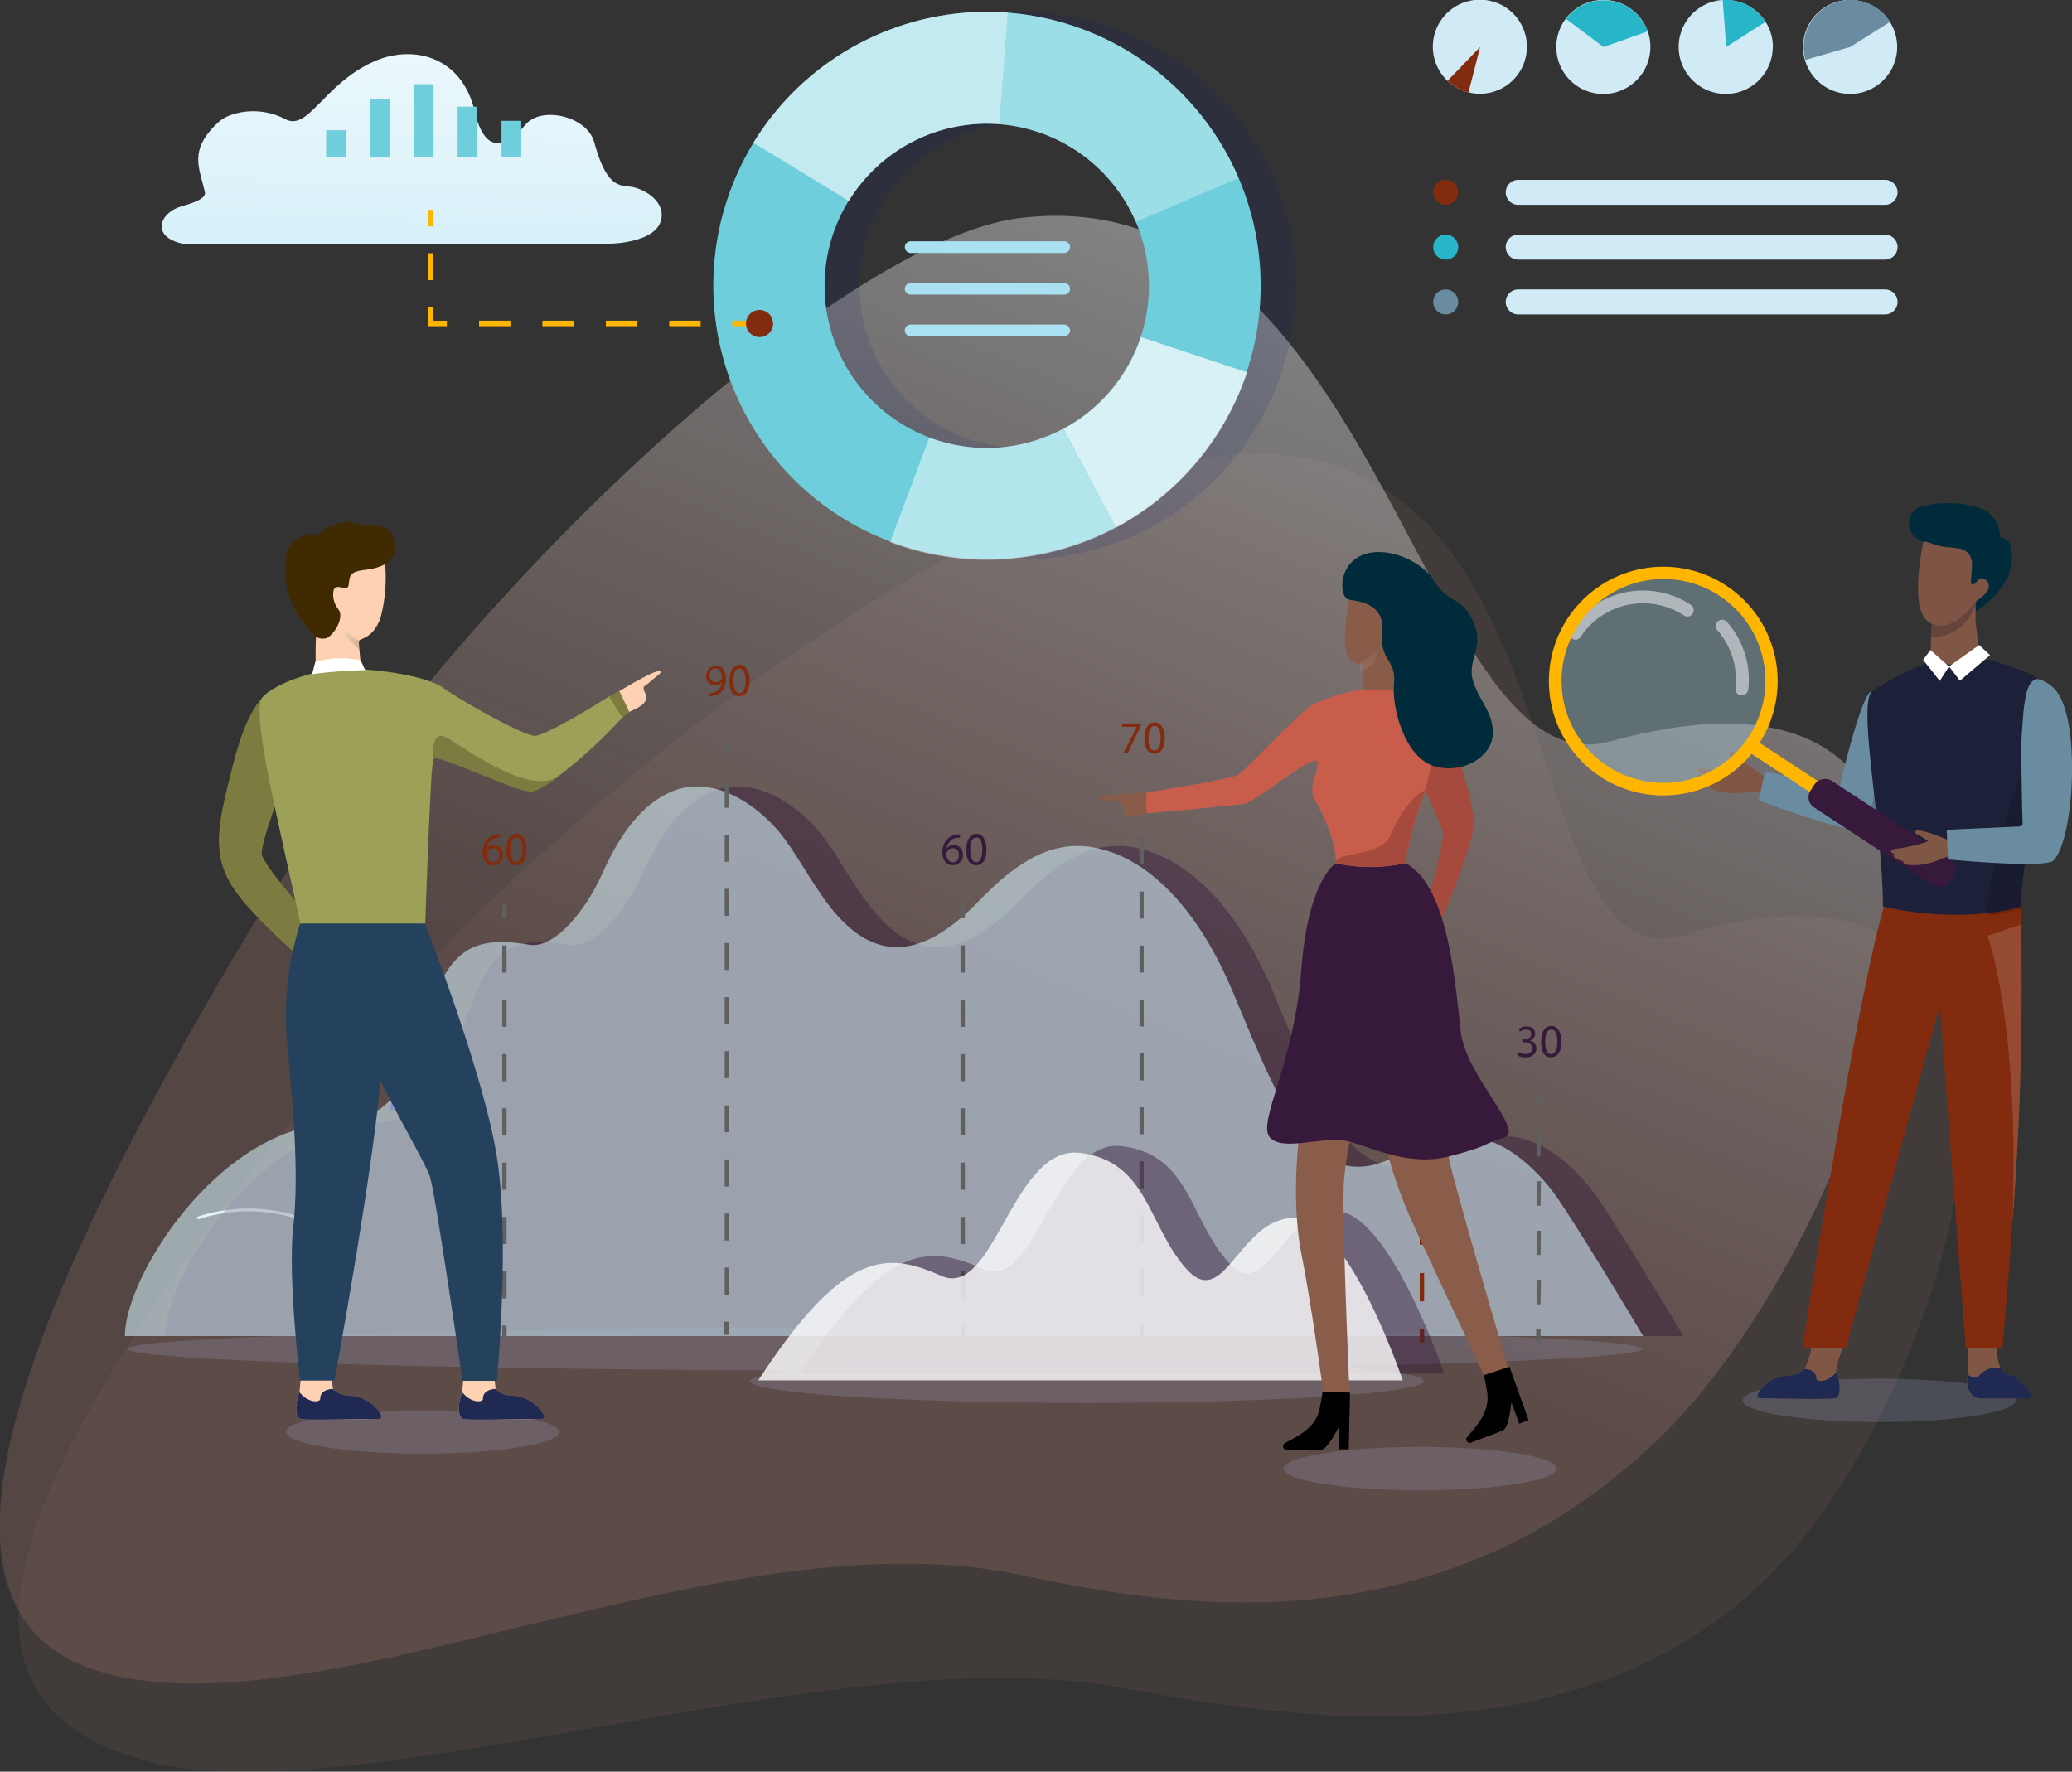 <svg xmlns="http://www.w3.org/2000/svg" xmlns:xlink="http://www.w3.org/1999/xlink" viewBox="0 0 264.3 225.99"><rect x="0" y="0" width="264.3" height="225.99" fill="#333333" stroke="none"/><defs><linearGradient id="linear-gradient" x1="15.6" y1="-722.43" x2="15.93" y2="-721.8" gradientTransform="matrix(211.51, 0, 0, -163.73, -3177.28, -118134.54)" gradientUnits="userSpaceOnUse"><stop offset="0" stop-color="#986e65" stop-opacity="0.75"/><stop offset="1" stop-color="#f0f3f5"/></linearGradient><linearGradient id="linear-gradient-2" x1="17.44" y1="-776.93" x2="17.78" y2="-771.1" gradientTransform="matrix(55.8, 0, 0, -21.2, -932.71, -16365.75)" gradientUnits="userSpaceOnUse"><stop offset="0" stop-color="#9cdbf0"/><stop offset="1" stop-color="#fff"/></linearGradient><linearGradient id="linear-gradient-3" x1="-224.04" y1="-659.68" x2="-226.73" y2="-658.81" gradientTransform="matrix(3.79, 0, 0, -33.34, 31.25, -24939.19)" gradientUnits="userSpaceOnUse"><stop offset="0" stop-color="#fff"/><stop offset="1"/></linearGradient><linearGradient id="linear-gradient-4" x1="-167.29" y1="-832.27" x2="-165.08" y2="-832.27" gradientTransform="matrix(3.7, 0, 0, -10.56, 18.64, -8692.42)" xlink:href="#linear-gradient-3"/><linearGradient id="linear-gradient-5" x1="-125.54" y1="-780.73" x2="-124.39" y2="-780.73" gradientTransform="matrix(7.41, 0, 0, -18.82, -20.39, -14583.36)" xlink:href="#linear-gradient-3"/><linearGradient id="linear-gradient-6" x1="100.61" y1="-1276.45" x2="101.17" y2="-1270.84" gradientTransform="matrix(2.03, 0, 0, -2.22, -30.15, -2745.04)" xlink:href="#linear-gradient-3"/><linearGradient id="linear-gradient-7" x1="83.71" y1="-1219.29" x2="84.85" y2="-1219.29" gradientTransform="matrix(2.28, 0, 0, -2.46, -147.62, -2915.34)" xlink:href="#linear-gradient-3"/></defs><title>KM Report</title><g id="Layer_2" data-name="Layer 2"><g id="Report"><path id="Path_19983" data-name="Path 19983" d="M41.13,138C4.81,182.73-13.69,217.43,20.3,225,47,230.87,106,209.31,141.24,215c15.91,2.56,58.6,12.74,85.27-14.83,23.72-24.52,44-97.4-11.58-80.91-22.31,6.62-12.51-63-56.11-61.35C127.91,59.05,71.67,100.44,41.13,138Z" style="fill:#986e65;opacity:0.15;isolation:isolate"/><path id="Path_19984" data-name="Path 19984" d="M232.61,152c-5.38,11.85-12.51,22.86-19.65,30.14-29.51,30-66.28,22.18-83.12,18.69-37.26-7.7-87.66,19.93-116,12.69-17.21-4.39-17.58-21.79-5.72-49.74,5.12-12.08,12.52-26.13,21.84-41.95,27.09-46,77.23-91.13,100-94,46.14-5.78,51.4,73.35,75.43,66.74C248.94,82.59,247,120.27,232.61,152Z" style="opacity:0.42;isolation:isolate;fill:url(#linear-gradient)"/><g id="Group_10768" data-name="Group 10768"><g id="Group_10766" data-name="Group 10766"><path id="Path_20014" data-name="Path 20014" d="M42.26,157.43a20.59,20.59,0,0,0-17-1.89l-.13-.32a20.9,20.9,0,0,1,17.35,1.91Z" style="fill:#fff"/></g></g><g id="Group_10770" data-name="Group 10770"><path id="Path_20016" data-name="Path 20016" d="M43.8,125.16c-1,.82,2.71,3.85,2.71,3.85S45.47,123.84,43.8,125.16Z" style="fill:#091d7b"/><path id="Path_20017" data-name="Path 20017" d="M44.56,129.75c.51-.51,2.45.67,3.59,2.77a19.9,19.9,0,0,0-2.38-.75C44.86,131.57,43.78,130.53,44.56,129.75Z" style="fill:#091d7b"/><path id="Path_20019" data-name="Path 20019" d="M49.72,128.26c-.87.07-1.42,4.65-1.42,4.65a9.56,9.56,0,0,0,2.15-2.11C51.17,129.68,50.57,128.18,49.72,128.26Z" style="fill:#091d7b"/><path id="Path_20020" data-name="Path 20020" d="M49.2,136.24s-2-2.83-4-2.47S46,136.18,49.2,136.24Z" style="fill:#091d7b"/><path id="Path_20022" data-name="Path 20022" d="M49.85,141.68s3.41-2,2.8-4.26S49.5,139.64,49.85,141.68Z" style="fill:#091d7b"/><path id="Path_20023" data-name="Path 20023" d="M49,136.74s3.52-1.74,3.07-4.07S48.81,134.69,49,136.74Z" style="fill:#091d7b"/></g><g id="Group_10771" data-name="Group 10771" style="opacity:0.13"><path id="Path_20024" data-name="Path 20024" d="M162.46,22.7A35,35,0,0,0,132.94,1.61c-.86-.07-1.74-.1-2.62-.1A34.91,34.91,0,1,0,162.46,22.7Zm-22.39,32a20.68,20.68,0,1,1-9.75-38.92c.53,0,1,0,1.55.06a20.68,20.68,0,0,1,8.2,38.87Z" style="fill:#091d7b"/><path id="Path_20025" data-name="Path 20025" d="M162.46,22.7l-13.12,5.62a20.68,20.68,0,0,0-17.47-12.48l1.07-14.23A35,35,0,0,1,162.46,22.7Z" style="fill:#091d7b;opacity:0.32;isolation:isolate"/><path id="Path_20026" data-name="Path 20026" d="M146.79,67.3A35.08,35.08,0,0,1,118,69.16L123,55.81a20.73,20.73,0,0,0,17.06-1.11Z" style="fill:#091d7b;opacity:0.48;isolation:isolate"/><path id="Path_20027" data-name="Path 20027" d="M163.49,47.49a35,35,0,0,1-16.7,19.81l-6.73-12.59A20.78,20.78,0,0,0,150,43Z" style="fill:#091d7b;opacity:0.72;isolation:isolate"/><path id="Path_20028" data-name="Path 20028" d="M132.94,1.61l-1.07,14.23c-.51,0-1-.06-1.54-.06a20.68,20.68,0,0,0-17.63,9.86c-4.52-2.77-9-5.51-12.18-7.43a34.93,34.93,0,0,1,29.81-16.7C131.2,1.51,132.08,1.54,132.94,1.61Z" style="fill:#091d7b;opacity:0.58;isolation:isolate"/></g><ellipse id="Ellipse_379" data-name="Ellipse 379" cx="53.89" cy="182.65" rx="17.41" ry="2.77" style="fill:#9faad4;opacity:0.22;isolation:isolate"/><ellipse id="Ellipse_380" data-name="Ellipse 380" cx="112.89" cy="172.06" rx="96.56" ry="2.77" style="fill:#9faad4;opacity:0.22;isolation:isolate"/><ellipse id="Ellipse_381" data-name="Ellipse 381" cx="181.15" cy="187.33" rx="17.41" ry="2.77" style="fill:#9faad4;opacity:0.22;isolation:isolate"/><ellipse id="Ellipse_382" data-name="Ellipse 382" cx="138.66" cy="176.18" rx="42.95" ry="2.77" style="fill:#9faad4;opacity:0.22;isolation:isolate"/><ellipse id="Ellipse_383" data-name="Ellipse 383" cx="239.7" cy="178.62" rx="17.41" ry="2.77" style="fill:#9faad4;opacity:0.22;isolation:isolate"/><path id="Path_20029" data-name="Path 20029" d="M21.06,170.42H214.73s-9.54-16-11.88-18.9c-8-9.81-14.92-6.45-19.55-4.07-10.21,5.24-14.31-5.08-20.85-20.78-4.95-11.88-11.69-17.56-18-18.61-5.62-.94-10.2,2.45-14.49,6.91-8.31,8.61-14.51,7.06-19.81-.46-2.38-3.38-4.18-7-6.55-9.42-3.8-3.89-8.29-5.59-12-4.41s-6.91,4.64-9.62,10.7c-2.11,4.75-6.09,9.67-9.32,9.13C67,119.58,63.5,120.26,61,126c-4.19,9.51-3.07,16.7-14.11,17.43C32.81,144.34,21.06,162.82,21.06,170.42Z" style="fill:#37193b;opacity:0.45;isolation:isolate"/><path id="Path_20030" data-name="Path 20030" d="M15.93,170.42H209.6s-9.54-16-11.89-18.9c-8-9.81-14.91-6.45-19.55-4.07-10.2,5.24-14.3-5.08-20.84-20.78-4.95-11.88-11.69-17.56-18-18.61-5.62-.94-10.2,2.45-14.5,6.91-8.31,8.61-14.51,7.06-19.8-.46-2.39-3.38-4.18-7-6.55-9.42-3.81-3.89-8.29-5.59-12-4.41s-6.92,4.64-9.62,10.7c-2.12,4.75-6.09,9.67-9.32,9.13-5.59-.93-9.1-.25-11.62,5.46-4.2,9.51-3.07,16.7-14.11,17.43C27.68,144.34,15.93,162.82,15.93,170.42Z" style="fill:#d0ebf5;opacity:0.6"/><g id="Group_10772" data-name="Group 10772"><rect id="Rectangle_5121" data-name="Rectangle 5121" x="39.83" y="139.56" width="0.56" height="1.68" style="fill:#822b0e"/><path id="Path_20031" data-name="Path 20031" d="M40.39,166.38h-.56v-3.15h.56Zm0-6.29h-.56V157h.56Zm0-6.29h-.56v-3.14h.56Zm0-6.29h-.56v-3.14h.56Z" style="fill:#822b0e"/><rect id="Rectangle_5122" data-name="Rectangle 5122" x="39.83" y="169.51" width="0.56" height="1.68" style="fill:#822b0e"/></g><g id="Group_10773" data-name="Group 10773"><rect id="Rectangle_5123" data-name="Rectangle 5123" x="64.06" y="115.45" width="0.56" height="1.68" style="fill:#606060"/><path id="Path_20032" data-name="Path 20032" d="M64.62,165.62h-.56v-3.47h.56Zm0-6.93h-.56v-3.46h.56Zm0-6.93h-.56V148.3h.56Zm0-6.92h-.56v-3.47h.56Zm0-6.93h-.56v-3.46h.56Zm0-6.93h-.56v-3.46h.56Zm0-6.92h-.56v-3.47h.56Z" style="fill:#606060"/><rect id="Rectangle_5124" data-name="Rectangle 5124" x="64.06" y="169.08" width="0.56" height="1.68" style="fill:#606060"/></g><g id="Group_10774" data-name="Group 10774"><rect id="Rectangle_5125" data-name="Rectangle 5125" x="92.39" y="94.46" width="0.56" height="1.68" style="fill:#606060"/><path id="Path_20033" data-name="Path 20033" d="M93,165.14h-.56v-3.45H93Zm0-6.9h-.56v-3.45H93Zm0-6.9h-.56v-3.45H93Zm0-6.91h-.56V141H93Zm0-6.9h-.56v-3.45H93Zm0-6.9h-.56v-3.45H93Zm0-6.9h-.56v-3.45H93Zm0-6.9h-.56v-3.45H93Zm0-6.9h-.56v-3.45H93Zm0-6.9h-.56V99.58H93Z" style="fill:#606060"/><rect id="Rectangle_5126" data-name="Rectangle 5126" x="92.39" y="168.59" width="0.56" height="1.68" style="fill:#606060"/></g><g id="Group_10775" data-name="Group 10775"><rect id="Rectangle_5127" data-name="Rectangle 5127" x="122.52" y="115.45" width="0.56" height="1.68" style="fill:#606060"/><path id="Path_20034" data-name="Path 20034" d="M123.08,165.62h-.56v-3.47h.56Zm0-6.93h-.56v-3.46h.56Zm0-6.93h-.56V148.3h.56Zm0-6.92h-.56v-3.47h.56Zm0-6.93h-.56v-3.46h.56Zm0-6.93h-.56v-3.46h.56Zm0-6.92h-.56v-3.47h.56Z" style="fill:#606060"/><rect id="Rectangle_5128" data-name="Rectangle 5128" x="122.52" y="169.08" width="0.56" height="1.68" style="fill:#606060"/></g><g id="Group_10776" data-name="Group 10776"><rect id="Rectangle_5129" data-name="Rectangle 5129" x="145.35" y="101.72" width="0.56" height="1.68" style="fill:#606060"/><path id="Path_20035" data-name="Path 20035" d="M145.9,165.33h-.55v-3.44h.55Zm0-6.88h-.55V155h.55Zm0-6.88h-.55v-3.44h.55Zm0-6.88h-.55v-3.44h.55Zm0-6.88h-.55v-3.44h.55Zm0-6.88h-.55v-3.44h.55Zm0-6.88h-.55v-3.44h.55Zm0-6.89h-.55v-3.44h.55Zm0-6.88h-.55v-3.44h.55Z" style="fill:#606060"/><rect id="Rectangle_5130" data-name="Rectangle 5130" x="145.35" y="168.77" width="0.56" height="1.68" style="fill:#606060"/></g><g id="Group_10777" data-name="Group 10777"><rect id="Rectangle_5131" data-name="Rectangle 5131" x="181.1" y="142.59" width="0.56" height="1.68" style="fill:#822b0e"/><path id="Path_20036" data-name="Path 20036" d="M181.66,166h-.56v-3.62h.56Zm0-7.23h-.56v-3.61h.56Zm0-7.23h-.56v-3.61h.56Z" style="fill:#822b0e"/><rect id="Rectangle_5132" data-name="Rectangle 5132" x="181.1" y="169.56" width="0.56" height="1.68" style="fill:#822b0e"/></g><g id="Group_10778" data-name="Group 10778"><rect id="Rectangle_5133" data-name="Rectangle 5133" x="195.95" y="139.56" width="0.56" height="1.68" style="fill:#606060"/><path id="Path_20037" data-name="Path 20037" d="M196.51,166.38H196v-3.15h.56Zm0-6.29H196V157h.56Zm0-6.29H196v-3.14h.56Zm0-6.29H196v-3.14h.56Z" style="fill:#606060"/><rect id="Rectangle_5134" data-name="Rectangle 5134" x="195.95" y="169.51" width="0.56" height="1.68" style="fill:#606060"/></g><g id="Group_10779" data-name="Group 10779"><path id="Path_20038" data-name="Path 20038" d="M37.69,134.21a1.64,1.64,0,0,0,.84.24c.67,0,.87-.42.86-.74,0-.53-.48-.76-1-.76h-.29v-.39h.29c.37,0,.85-.19.85-.64s-.19-.58-.67-.58a1.39,1.39,0,0,0-.76.26l-.14-.38a1.88,1.88,0,0,1,1-.29c.75,0,1.09.44,1.09.91a.94.94,0,0,1-.7.9h0a1,1,0,0,1,.85,1c0,.61-.48,1.14-1.39,1.14a1.9,1.9,0,0,1-1-.25Z" style="fill:#822b0e"/><path id="Path_20039" data-name="Path 20039" d="M43.11,132.86c0,1.29-.48,2-1.32,2s-1.26-.7-1.26-2,.55-2,1.32-2S43.11,131.64,43.11,132.86Zm-2.07,0c0,1,.31,1.56.78,1.56s.78-.62.78-1.59-.24-1.56-.78-1.56-.78.56-.78,1.6Z" style="fill:#822b0e"/></g><g id="Group_10780" data-name="Group 10780"><path id="Path_20040" data-name="Path 20040" d="M193.74,134.21a1.7,1.7,0,0,0,.85.24c.66,0,.87-.42.86-.74,0-.53-.49-.76-1-.76h-.28v-.39h.28c.38,0,.86-.19.86-.64s-.2-.58-.67-.58a1.42,1.42,0,0,0-.77.26l-.13-.38a1.83,1.83,0,0,1,1-.29c.75,0,1.09.44,1.09.91a1,1,0,0,1-.71.9h0a1,1,0,0,1,.86,1c0,.61-.48,1.14-1.4,1.14a1.92,1.92,0,0,1-1-.25Z" style="fill:#37193b"/><path id="Path_20041" data-name="Path 20041" d="M199.17,132.86c0,1.29-.48,2-1.33,2s-1.25-.7-1.26-2,.56-2,1.33-2S199.17,131.64,199.17,132.86Zm-2.07.06c0,1,.3,1.55.77,1.55s.78-.61.78-1.59-.24-1.56-.77-1.56S197.1,131.88,197.1,132.92Z" style="fill:#37193b"/></g><g id="Group_10781" data-name="Group 10781"><path id="Path_20042" data-name="Path 20042" d="M178.81,138.1v-.32l.4-.39c1-.93,1.42-1.42,1.42-2a.69.69,0,0,0-.62-.75h-.14a1.26,1.26,0,0,0-.8.32l-.17-.37a1.64,1.64,0,0,1,1.08-.38,1.08,1.08,0,0,1,1.17,1v.14c0,.7-.51,1.27-1.31,2l-.31.28h1.71v.43Z" style="fill:#822b0e"/><path id="Path_20043" data-name="Path 20043" d="M184.35,136.15c0,1.3-.48,2-1.32,2s-1.25-.7-1.26-2,.55-2,1.33-2S184.35,134.94,184.35,136.15Zm-2.07.06c0,1,.31,1.55.78,1.55s.78-.61.78-1.59-.24-1.55-.78-1.55-.78.54-.78,1.59Z" style="fill:#822b0e"/></g><g id="Group_10782" data-name="Group 10782"><path id="Path_20044" data-name="Path 20044" d="M63.79,106.86a1.59,1.59,0,0,0-.38,0,1.56,1.56,0,0,0-1.33,1.36h0a1.16,1.16,0,0,1,2.07.79A1.28,1.28,0,0,1,63,110.38H62.9c-.81,0-1.35-.64-1.35-1.63A2.37,2.37,0,0,1,62.2,107a2.07,2.07,0,0,1,1.22-.57,2.31,2.31,0,0,1,.37,0Zm-.14,2.2a.79.79,0,0,0-.67-.87h-.12a.84.84,0,0,0-.74.47.46.46,0,0,0-.06.23c0,.62.3,1.09.84,1.09s.75-.37.75-.92Z" style="fill:#822b0e"/><path id="Path_20045" data-name="Path 20045" d="M67.16,108.36c0,1.3-.48,2-1.32,2s-1.25-.7-1.26-2,.55-2,1.33-2S67.16,107.15,67.16,108.36Zm-2.07.06c0,1,.31,1.56.78,1.56s.78-.62.78-1.59-.24-1.56-.78-1.56-.78.55-.78,1.59Z" style="fill:#822b0e"/></g><g id="Group_10783" data-name="Group 10783"><path id="Path_20046" data-name="Path 20046" d="M122.46,106.86a1.7,1.7,0,0,0-.39,0,1.55,1.55,0,0,0-1.32,1.36h0a1.17,1.17,0,0,1,2.08.79,1.28,1.28,0,0,1-1.21,1.35h-.06c-.82,0-1.35-.64-1.35-1.63a2.37,2.37,0,0,1,.65-1.71,2.07,2.07,0,0,1,1.22-.57,2.31,2.31,0,0,1,.37,0Zm-.15,2.2a.78.78,0,0,0-.66-.87h-.12a.81.81,0,0,0-.74.47.46.46,0,0,0-.06.23c0,.62.3,1.09.84,1.09S122.31,109.61,122.31,109.06Z" style="fill:#37193b"/><path id="Path_20047" data-name="Path 20047" d="M125.83,108.36c0,1.3-.48,2-1.32,2s-1.26-.7-1.26-2,.55-2,1.32-2S125.83,107.15,125.83,108.36Zm-2.07.06c0,1,.3,1.56.77,1.56s.78-.62.78-1.59-.24-1.56-.77-1.56-.78.55-.78,1.59Z" style="fill:#37193b"/></g><g id="Group_10784" data-name="Group 10784"><path id="Path_20048" data-name="Path 20048" d="M90.37,88.39a2,2,0,0,0,.42,0,1.35,1.35,0,0,0,.8-.37,1.65,1.65,0,0,0,.5-1h0a1.09,1.09,0,0,1-.89.41,1.11,1.11,0,0,1-1.13-1.08v-.09a1.3,1.3,0,0,1,1.26-1.35h0c.78,0,1.26.64,1.26,1.61A2.37,2.37,0,0,1,92,88.27a2.33,2.33,0,0,1-1.58.54Zm.19-2.2a.73.73,0,0,0,.65.81s.06,0,.08,0a.88.88,0,0,0,.76-.39.43.43,0,0,0,0-.19c0-.65-.24-1.15-.78-1.15s-.75.38-.75.92Z" style="fill:#822b0e"/><path id="Path_20049" data-name="Path 20049" d="M95.62,86.8c0,1.3-.48,2-1.33,2s-1.25-.7-1.25-2,.55-2,1.32-2S95.62,85.59,95.62,86.8Zm-2.07.06c0,1,.3,1.56.77,1.56s.78-.62.78-1.59-.24-1.56-.77-1.56-.78.55-.78,1.59Z" style="fill:#822b0e"/></g><g id="Group_10785" data-name="Group 10785"><path id="Path_20050" data-name="Path 20050" d="M145.5,92.27v.34l-1.66,3.48h-.54L145,92.71h-1.87v-.43Z" style="fill:#822b0e"/><path id="Path_20051" data-name="Path 20051" d="M148.57,94.14c0,1.29-.48,2-1.33,2s-1.25-.7-1.26-2,.56-2,1.33-2S148.57,92.92,148.57,94.14Zm-2.07.06c0,1,.3,1.55.77,1.55s.78-.62.78-1.59-.24-1.56-.77-1.56-.78.56-.78,1.6Z" style="fill:#822b0e"/></g><path id="Path_20052" data-name="Path 20052" d="M84.41,27.47c-.08,3.65-6.88,3.63-6.88,3.63H23.35c-4.24-.91-2.91-4-.27-4.76,1.21-.34,3.24-.95,3.06-1.79-.66-3.12-2.2-5.36,1.76-9,1.24-1.16,5-2.21,8.51-.34,2.93,1.53,4.81-4.39,11.16-7.31,4.78-2.21,11.29-1,13,6.36s5.77,2.47,6.46,1.64c2-2.41,7.86-1.12,8.77,2.25,1.73,6.36,3.55,5.36,5.08,5.75S84.45,25.57,84.41,27.47Z" style="fill:url(#linear-gradient-2)"/><g id="Group_10786" data-name="Group 10786"><path id="Path_20053" data-name="Path 20053" d="M234.14,178.33c-.47.18-6.56.08-9.09,0a.58.58,0,0,1-.56-.6.55.55,0,0,1,.18-.4,5.89,5.89,0,0,1,3.65-1.49,2,2,0,0,0,1.63-.79,10.14,10.14,0,0,0,1.25-4.29c0-.27.56-.64.53-.94-.21-2.59,3.69.39,3.69.39a3.35,3.35,0,0,0-.29,1.2c0,.76-1.09,2.69-.87,3.58,0,.13.06.25.1.37C234.84,176.88,234.74,178.1,234.14,178.33Z" style="fill:#805745"/><path id="Path_20054" data-name="Path 20054" d="M234.14,178.33c-.51.2-7.6.06-9.64,0-.26,0-.37-.28-.25-.52a4.74,4.74,0,0,1,4-2.34,2.68,2.68,0,0,0,1.91-.84c.86,0,1.54.43,1.52,1.2,0,.46,1.44.59,2.58-.83a3.49,3.49,0,0,0,.1.38C234.84,176.88,234.74,178.1,234.14,178.33Z" style="fill:#202952"/></g><g id="Group_10787" data-name="Group 10787"><path id="Path_20055" data-name="Path 20055" d="M257.82,176.39A1.16,1.16,0,0,1,258,178a1.17,1.17,0,0,1-.89.41h-4.46c-.8,0-1.89-.63-1.68-2.67q0-.18,0-.39c.07-1,.07-2.15.05-3.11,0-1.15-.08-2-.08-2l3.39-2.05.68-.41s0,.14-.05.39a26.44,26.44,0,0,0-.22,4.08,5.32,5.32,0,0,0,.61,2.59,1.07,1.07,0,0,0,.46.38A7.72,7.72,0,0,1,257.82,176.39Z" style="fill:#805745"/><path id="Path_20056" data-name="Path 20056" d="M259,177.8a.44.44,0,0,1-.23.59.48.48,0,0,1-.18,0h-5.92c-.8,0-1.89-.63-1.68-2.67q0-.18,0-.39c.61.39,1,.62,1.47.12a3,3,0,0,1,2.51-1c.37,0,.45.47.6.59a.85.85,0,0,0,.25.17A5.39,5.39,0,0,1,259,177.8Z" style="fill:#202952"/></g><path id="Path_20057" data-name="Path 20057" d="M256.69,156v0q-.49,7.38-1.27,16h-4.67l-3.31-43.81-12,43.81h-5.53s6.57-42.78,10.3-56,17.53-.85,17.53-.85,0,.39.05,1.18A394.18,394.18,0,0,1,256.69,156Z" style="fill:#822b0e"/><path id="Path_20058" data-name="Path 20058" d="M256.69,156.07c1-25.41-3.16-36.71-3.16-36.71l4.23-1.41A367.32,367.32,0,0,1,256.69,156.07Z" style="opacity:0.15;isolation:isolate;fill:url(#linear-gradient-3)"/><path id="Path_20059" data-name="Path 20059" d="M225.25,99.19l0,.36.2,1.74s-.31-.09-.74-.17a6,6,0,0,0-1.63-.1l-.18,0a8.63,8.63,0,0,1-4.69-.43c-.76-.36-.44-.65-.44-.65-1.7-.37-1.53-1-1.17-1.06s1.18.07,1.28.08c-.72-.12-1.4-.45-1.39-.71s.36-.31,1-.18a19.92,19.92,0,0,0,3.78.18c.88-.09.5-.34.1-.86s-1-1.31-.67-1.54,1.67,1.31,2.16,1.65l1,.7Z" style="fill:#805745"/><path id="Path_20060" data-name="Path 20060" d="M240.44,93.54c.77,2.13,1.38,4.26,1.38,4.26s-2.41,6.29-4.23,7.75a2.22,2.22,0,0,1-.27.19c-1.36.73-13-3.66-13-3.66l.84-3.68,9.1,2a.39.39,0,0,0,.46-.28h0c.41-1.8,2.67-11.1,3.91-11.9C239.37,87.78,239.59,91.18,240.44,93.54Z" style="fill:#698ca0"/><path id="Path_20061" data-name="Path 20061" d="M240.45,93.7c.76,2.12,1.37,4.26,1.37,4.26s-2.4,6.29-4.23,7.75c2.28-4.31,2.62-12.08,2.62-12.08Z" style="opacity:0.15;isolation:isolate;fill:url(#linear-gradient-4)"/><path id="Path_20062" data-name="Path 20062" d="M262,96.58a26.18,26.18,0,0,1-1.19,3.77,50.63,50.63,0,0,0-3.05,15.29,24.76,24.76,0,0,1-4,.81,41.34,41.34,0,0,1-13.58-.82c0-10.16-3.37-26.17-1.3-27.52s6.18-3.78,9.75-4.09l3.83-.11c8.19,1.75,9.74,4.49,9.74,4.49S263.2,91.42,262,96.58Z" style="fill:#1d2039"/><path id="Path_20063" data-name="Path 20063" d="M256.57,72c-.48,3.67-5.14,6.42-5.14,6.42a27.66,27.66,0,0,0-1.7-5.09c-.87-1.89-2.09-3.66-3.67-4-3.6-.77-2.71-4-1.39-4.59a12.91,12.91,0,0,1,8.26.21,3.84,3.84,0,0,1,2.17,3.59S257,68.3,256.57,72Z" style="fill:#002b3b"/><path id="Path_20064" data-name="Path 20064" d="M252.46,83s-2.06,1.79-3.85,1.75a2.69,2.69,0,0,1-2.37-1.09l.1-2.34.09-2.17L252,75.92h0v1.24c0,.77,0,1.69,0,2.14C252.11,80.22,252.46,83,252.46,83Z" style="fill:#805745"/><path id="Path_20067" data-name="Path 20067" d="M248.61,85,250,86.83l3.84-3.26-1.38-1.29Z" style="fill:#fff"/><path id="Path_20068" data-name="Path 20068" d="M246.24,82.92l2.37,2.1-1.18,1.83-2.12-2.68Z" style="fill:#fff"/><path id="Path_20069" data-name="Path 20069" d="M262,96.91a27.89,27.89,0,0,1-1.18,3.77A50.34,50.34,0,0,0,257.75,116a24.76,24.76,0,0,1-4,.81,2.14,2.14,0,0,1-.19-.59c-.58-3.43,5.2-20.92,5.2-20.92S260.59,96.16,262,96.91Z" style="opacity:0.15;isolation:isolate;fill:url(#linear-gradient-5)"/><path id="Path_20070" data-name="Path 20070" d="M252.06,76.86c0,.08,0,.16-.05.23a5.88,5.88,0,0,1-5.67,4.18l.09-2.16L252,75.86s0,0,0,0A1.38,1.38,0,0,1,252.06,76.86Z" style="fill:#66443b"/><path id="Path_20071" data-name="Path 20071" d="M253.68,74.88c-.11.92-1.67,1.83-1.67,1.83-1.21,1.8-4,4.3-6.19,2.46-1.86-1.52-1-7.35-.63-9.28,0-.16.05-.32.08-.48s0-.25.1-.31a.38.38,0,0,1,.21,0,3.16,3.16,0,0,1,.67.18c.38.13.77.26,1.16.36l.6.12a5.63,5.63,0,0,1,.59.05,11.62,11.62,0,0,1,1.54.21,2,2,0,0,1,1.05.71,2.38,2.38,0,0,1,.35,1.48v.13c-.15,2-.2,2.2.07,2.22s.57-.42.68-.55C252.74,73.43,253.8,74,253.68,74.88Z" style="fill:#7e5544"/><path id="Path_20073" data-name="Path 20073" d="M204.46,98.05a13.56,13.56,0,1,0-3.88-18.79A13.56,13.56,0,0,0,204.46,98.05Z" style="fill:#b8e4f2;opacity:0.34;isolation:isolate"/><g id="Group_10788" data-name="Group 10788" style="opacity:0.5"><path id="Path_20074" data-name="Path 20074" d="M222.84,88.34A.71.71,0,0,0,223,88a11.09,11.09,0,0,0-2.71-8.66.8.8,0,0,0-1.14-.1.82.82,0,0,0-.09,1.15l0,0a9.56,9.56,0,0,1,2.31,7.4.82.82,0,0,0,.71.91.83.83,0,0,0,.78-.37Z" style="fill:#fff"/></g><g id="Group_10789" data-name="Group 10789" style="opacity:0.5"><path id="Path_20075" data-name="Path 20075" d="M215.91,78.28a.82.82,0,0,0-.22-1.13,11.15,11.15,0,0,0-15.42,3.19.81.81,0,0,0,1.36.89,9.52,9.52,0,0,1,13.17-2.72A.8.8,0,0,0,215.91,78.28Z" style="fill:#fff"/></g><rect id="Rectangle_5135" data-name="Rectangle 5135" x="233.01" y="89.42" width="1.74" height="25.13" transform="translate(20.25 241.5) rotate(-56.71)" style="fill:#ffb600"/><g id="Group_10790" data-name="Group 10790"><path id="Path_20076" data-name="Path 20076" d="M204.15,99.07a14.59,14.59,0,1,1,20.21-4.18A14.6,14.6,0,0,1,204.15,99.07Zm.89-1.36a13,13,0,1,0-3.71-18,13,13,0,0,0,3.71,18Z" style="fill:#ffb600"/></g><rect id="Rectangle_5136" data-name="Rectangle 5136" x="238.05" y="95.66" width="4.08" height="21.21" rx="1.54" transform="translate(19.42 248.54) rotate(-56.69)" style="fill:#37193b"/><path id="Path_20077" data-name="Path 20077" d="M249.19,107.4l.12.31.58,1.48s-.29,0-.68,0a5.66,5.66,0,0,0-1.47.31.94.94,0,0,0-.15.06,7.87,7.87,0,0,1-4.24.75c-.76-.14-.55-.47-.55-.47-1.18-.2-1.49-.81-1.17-.9a4,4,0,0,1,1,0c-.66.07-1.34-.06-1.4-.3s.24-.35.87-.4a22.78,22.78,0,0,0,3.37-.75c.77-.24.32-.28-.16-.63s-1.3-.55-1-.84,1.91.25,2.43.43l1,.38Z" style="fill:#805745"/><path id="Path_20078" data-name="Path 20078" d="M262.12,87.93c1.47,1.58,2.5,6,2.09,13-.14,2.2-.68,6.7-2.06,8.59a1.64,1.64,0,0,1-.21.24c-1.13,1.07-13.47-.14-13.47-.14l-.15-3.77,9.31-.43A.39.39,0,0,0,258,105h0c-.08-1.85-.22-9.72-.12-11.12.25-3.33.33-7.08,2-7.28A4.49,4.49,0,0,1,262.12,87.93Z" style="fill:#698ca0"/><g id="Group_10791" data-name="Group 10791"><path id="Path_20079" data-name="Path 20079" d="M158,22.7A35,35,0,0,0,128.52,1.61c-.86-.07-1.74-.1-2.62-.1A34.91,34.91,0,1,0,158,22.7Zm-22.39,32a20.68,20.68,0,1,1-9.75-38.92c.52,0,1,0,1.55.06a20.68,20.68,0,0,1,8.2,38.87Z" style="fill:#6ecedb"/><path id="Path_20080" data-name="Path 20080" d="M158,22.7l-13.13,5.62a20.68,20.68,0,0,0-17.46-12.48l1.06-14.23A35,35,0,0,1,158,22.7Z" style="fill:#fff;opacity:0.32;isolation:isolate"/><path id="Path_20081" data-name="Path 20081" d="M142.37,67.3a35.09,35.09,0,0,1-28.83,1.86l5-13.35a20.73,20.73,0,0,0,17.06-1.11Z" style="fill:#fff;opacity:0.48;isolation:isolate"/><path id="Path_20082" data-name="Path 20082" d="M159.08,47.49A35.09,35.09,0,0,1,142.37,67.3l-6.72-12.59A20.76,20.76,0,0,0,145.53,43Z" style="fill:#fff;opacity:0.72;isolation:isolate"/><path id="Path_20083" data-name="Path 20083" d="M128.52,1.61l-1.07,14.23c-.51,0-1-.06-1.55-.06a20.66,20.66,0,0,0-17.62,9.86c-4.52-2.77-9-5.51-12.18-7.43a34.93,34.93,0,0,1,29.8-16.7C126.78,1.51,127.66,1.54,128.52,1.61Z" style="fill:#fff;opacity:0.58;isolation:isolate"/></g><path id="Path_20084" data-name="Path 20084" d="M102,175.21h82.21s-7.06-20.93-13.95-20.73-8.75,12-13.64,6.46-4.88-13.68-13.51-14.74-10.9,18.69-17.68,15.68S113.12,158.23,102,175.21Z" style="fill:#37193b;opacity:0.45;isolation:isolate"/><path id="Path_20085" data-name="Path 20085" d="M96.72,176.07h82.21s-7.06-20.93-14-20.72-8.76,12-13.65,6.45-4.88-13.68-13.51-14.74-10.9,18.69-17.68,15.69S107.8,159.09,96.72,176.07Z" style="fill:#fff;opacity:0.8"/><g id="Group_10793" data-name="Group 10793"><g id="Group_10792" data-name="Group 10792"><path id="Path_20086" data-name="Path 20086" d="M180.6,98.16s3.11,6.88,3.47,7.89-2.61,11.29-2.61,11.29l1.49,2.1s4.67-10.57,5-14-3.74-14.75-5.35-15.72S180.6,98.16,180.6,98.16Z" style="fill:#a54a3d"/><path id="Path_20087" data-name="Path 20087" d="M166,142.71s-1.54,9.27,0,17.19,2.9,18.53,2.9,18.53h3.28s-1-21.91-.77-27.41a38.24,38.24,0,0,1,2.52-11.21Z" style="fill:#895d4a"/><path id="Path_20088" data-name="Path 20088" d="M176,139.82s-.53,6,4.57,17,9.14,19.5,9.14,19.5l2.71-1.69s-7.1-24-7.63-27.08a25.66,25.66,0,0,1,.48-7.72Z" style="fill:#895d4a"/><path id="Path_20089" data-name="Path 20089" d="M172.21,177.64l-.17,7.23h-1.27V182s-1.36,2.79-2.21,2.92c-.54.08-2.69.06-4.46,0a.44.44,0,0,1-.43-.46.43.43,0,0,1,.22-.37c1.61-.93,4-1.86,4.48-4.59.45-2.36.31-2,.31-2Z"/><path id="Path_20090" data-name="Path 20090" d="M192.54,174.33l2.44,6.81-1.19.46-1-2.73s-.28,3.09-1,3.52c-.48.27-2.49,1-4.15,1.62a.43.43,0,0,1-.57-.27.42.42,0,0,1,.07-.43c1.17-1.44,3-3.15,2.54-5.89-.43-2.36-.42-2-.42-2Z"/><path id="Path_20091" data-name="Path 20091" d="M146.28,101.06s-5.58.29-6,.72,2.17.25,2.71.54-.11,2.24,1.74,1.81a9.75,9.75,0,0,0,2.53-.83Z" style="fill:#885c49"/><path id="Path_20092" data-name="Path 20092" d="M171.59,109.5l-1.2.61s-3.53,2-4.4,13.68-5.6,19.31-4.05,21.24,6.66-.1,9.65.48,7.82,3.38,13.23,2,4.34-1.64,7.05-2.41-4.83-7.92-5.51-13.33-1.44-18.87-7.14-21.69S171.59,109.5,171.59,109.5Z" style="fill:#37193b"/><path id="Path_20093" data-name="Path 20093" d="M181.78,100.79c-.1.33-.2.64-.31.92a57.8,57.8,0,0,0-2.25,8.4,20.24,20.24,0,0,1-8.83,0c.07-2.61-1.45-6-2.61-7.89s.65-4,.22-5.07-7.68,5.07-9.2,5.36-12.52,1.23-12.52,1.23a10.92,10.92,0,0,1,0-2.68c.21,0,10.71-1.67,11.66-2.24s7.74-7.92,9.55-8.93a19.29,19.29,0,0,1,7.39-2c2.66-.3,6.81.58,7.68,1.81S182.87,97.18,181.78,100.79Z" style="fill:#c95d4b"/><path id="Path_20094" data-name="Path 20094" d="M172.08,76.49s-.87,4.49-.39,6.47a2.05,2.05,0,0,0,2.08,1.82V88l4.57.06a19.86,19.86,0,0,0-1.05-3.86c-.48-.78-.23-2.25-.42-5S172.08,76.49,172.08,76.49Z" style="fill:#885c49"/><path id="Path_20095" data-name="Path 20095" d="M172.27,71.85c-1.51,1.67-1.23,4.45-.19,4.64s4.61.4,4.23,4.11,1.84,3.5,1.51,6.6,1.41,9.45,5.13,10.53,7.37-1.26,7.47-4.06-1.61-4-2.5-6.75,1.56-4.25,0-7.63-3.08-2.13-5-5.21S175,68.86,172.27,71.85Z" style="fill:#002b3b"/><path id="Path_20096" data-name="Path 20096" d="M181.78,100.78h0c-.1.33-.2.64-.31.91a56.88,56.88,0,0,0-2.25,8.4,20.24,20.24,0,0,1-8.83,0c0-1.56,5.69-.68,7-3.57C179.48,101.65,181.78,100.78,181.78,100.78Z" style="fill:#a54a3d"/></g><path id="Path_20097" data-name="Path 20097" d="M173.45,84.5a10.91,10.91,0,0,0,2.16-1.33c.45-.51,0,1.82-2.16,2.47Z" style="opacity:0.15;isolation:isolate;fill:url(#linear-gradient-6)"/></g><g id="Group_10798" data-name="Group 10798"><g id="Group_10797" data-name="Group 10797"><g id="Group_10796" data-name="Group 10796"><path id="Path_20098" data-name="Path 20098" d="M34.73,91.17c-.22-1,.79-3.61-.12-3.1-3,1.72-4.44,7.65-5.29,11.05-1.58,6.34-2.37,10.18.67,14.5,2.49,3.54,8.21,8.45,8.21,8.45l1.44-4.88s-6-6.76-6.24-8.2,3.11-10,3.11-10Z" style="fill:#7c7c40"/><path id="Path_20099" data-name="Path 20099" d="M49.09,71.63a20,20,0,0,1-.55,7.18c-1,2.8-2.71,2.54-2.75,3s.51,5.83.51,5.83l-6,.38s-.09-5.71,0-6.47-1.39-6.09,0-7.95S49.09,71.63,49.09,71.63Z" style="fill:#fdd1b1"/><path id="Path_20100" data-name="Path 20100" d="M40.42,68.25c1.18-.89,3.29-2.16,4.73-1.52s4.51-.57,5.13,2.23-1.79,3.51-3.73,3.73-1.95.76-2.06,1.81-1,.13-1.69.44c-.41.19-.52,1.68.36,2.78s-.76,3.59-1.68,3.72-1.49-.3-2.12-1.14c-1.57-2.09-3-3.77-3-8.2S40.42,68.25,40.42,68.25Z" style="fill:#3f2a01"/><g id="Group_10794" data-name="Group 10794"><path id="Path_20101" data-name="Path 20101" d="M59.07,181c.49.18,6.8.07,9.43,0a.59.59,0,0,0,.58-.61.57.57,0,0,0-.19-.42,6,6,0,0,0-3.78-1.54,2.14,2.14,0,0,1-1.7-.82c-.43-.65-.32-3.16-.23-4.45,0-.28-.57-.67-.55-1,.22-2.69-3.82.41-3.82.41a3.27,3.27,0,0,1,.3,1.23,24.2,24.2,0,0,1-.16,3.71,3.64,3.64,0,0,1-.11.39C58.35,179.51,58.45,180.78,59.07,181Z" style="fill:#fdd1b1"/><path id="Path_20102" data-name="Path 20102" d="M59.07,181c.53.2,7.89,0,10,0a.33.33,0,0,0,.25-.53,4.89,4.89,0,0,0-4.14-2.43,2.82,2.82,0,0,1-2-.88c-.88.05-1.59.45-1.57,1.26,0,.48-1.5.61-2.67-.86,0,.13-.07.26-.11.38C58.35,179.51,58.45,180.78,59.07,181Z" style="fill:#202952"/></g><g id="Group_10795" data-name="Group 10795"><path id="Path_20103" data-name="Path 20103" d="M38.32,181c.49.18,6.8.07,9.42,0a.6.6,0,0,0,.59-.61.61.61,0,0,0-.19-.42,6,6,0,0,0-3.78-1.54,2.12,2.12,0,0,1-1.7-.82c-.43-.65-.32-3.16-.23-4.45,0-.28-.58-.67-.55-1,.22-2.69-3.82.41-3.82.41a3.27,3.27,0,0,1,.3,1.23,24.2,24.2,0,0,1-.16,3.71,3.64,3.64,0,0,1-.11.39C37.6,179.51,37.7,180.78,38.32,181Z" style="fill:#fdd1b1"/><path id="Path_20104" data-name="Path 20104" d="M38.32,181c.53.2,7.88,0,10,0,.27,0,.37-.29.25-.53a4.89,4.89,0,0,0-4.15-2.43,2.82,2.82,0,0,1-2-.88c-.88.05-1.59.45-1.57,1.26,0,.48-1.5.61-2.67-.86,0,.13-.07.26-.11.38C37.6,179.51,37.7,180.78,38.32,181Z" style="fill:#202952"/></g><path id="Path_20105" data-name="Path 20105" d="M43.39,116.06a32,32,0,0,0,2.44,16.16c3.66,8.21,8.29,15.76,9,17.84S59,176.13,59,176.13h4.38s1.71-17.75,0-28.55-9.17-29.73-9.17-29.73Z" style="fill:#24415e"/><path id="Path_20106" data-name="Path 20106" d="M38.28,117.84a38.77,38.77,0,0,0-1.59,15.76c.86,9.26,1.41,16.57.71,23s.88,19.5.88,19.5h4.38s6-32.41,6.09-42.16a69.79,69.79,0,0,0-2.19-17.91Z" style="fill:#24415e"/><path id="Path_20107" data-name="Path 20107" d="M78.42,88.51S83,85.69,84,85.6s-.61.88-1.19,1.46-1,.3-.48,1.45-.88,1.76-2.25,2.38S78.42,88.51,78.42,88.51Z" style="fill:#fdd1b1"/><path id="Path_20108" data-name="Path 20108" d="M79.94,90.91a62.48,62.48,0,0,1-8.17,7.68l-.12.1-.28.21h0c-1.58,1.21-2.95,2-3.65,2-2.36-.2-12-4.93-12.39-4.2A19.29,19.29,0,0,0,55,99.8c-.36,5.89-.75,18-.75,18H38.32S35.24,104,34.42,99.93s-1.86-10-.93-11c1.89-2,7.34-3.63,10.59-3.63s10,.71,12.52,2.49,10.11,6,11.58,6.07,9.64-5.1,9.64-5.1S80,90.42,79.94,90.91Z" style="fill:#9da057"/><path id="Path_20109" data-name="Path 20109" d="M39.81,86l.41-1.58A12.12,12.12,0,0,1,46,84.23l.59,1.25A58.45,58.45,0,0,0,39.81,86Z" style="fill:#fff"/><path id="Path_20110" data-name="Path 20110" d="M79,88.14l1.27,2.65-.89.77-1.69-2.7Z" style="fill:#7c7c40"/></g><path id="Path_20111" data-name="Path 20111" d="M71.3,99c-1.58,1.21-3,2-3.66,2-2.35-.21-12-4.94-12.38-4.2,0,0-.3-3.34,1.23-2.92S67.11,101.82,71.3,99Z" style="fill:#7c7c40"/></g><path id="Path_20112" data-name="Path 20112" d="M43.68,80.11c.65.21,1.15,1.42,2.22,1.57l-.06,1.19S42.1,79.59,43.68,80.11Z" style="opacity:0.15;isolation:isolate;fill:url(#linear-gradient-7)"/></g><g id="Group_10804" data-name="Group 10804"><g id="Group_10799" data-name="Group 10799"><rect id="Rectangle_5137" data-name="Rectangle 5137" x="93.41" y="40.91" width="2.1" height="0.7" style="fill:#ffb600"/></g><g id="Group_10800" data-name="Group 10800"><path id="Path_20113" data-name="Path 20113" d="M89.37,41.61h-4v-.7h4Zm-8.09,0h-4v-.7h4.05Zm-8.09,0h-4v-.7h4Zm-8.08,0h-4v-.7h4Z" style="fill:#ffb600"/></g><g id="Group_10801" data-name="Group 10801"><path id="Path_20114" data-name="Path 20114" d="M57,41.61H54.57V39.17h.7v1.74H57Z" style="fill:#ffb600"/></g><g id="Group_10802" data-name="Group 10802"><rect id="Rectangle_5138" data-name="Rectangle 5138" x="54.57" y="32.3" width="0.7" height="3.43" style="fill:#ffb600"/></g><g id="Group_10803" data-name="Group 10803"><rect id="Rectangle_5139" data-name="Rectangle 5139" x="54.57" y="26.77" width="0.7" height="2.1" style="fill:#ffb600"/></g></g><path id="Path_20115" data-name="Path 20115" d="M98.62,41.26a1.73,1.73,0,1,1-1.73-1.72h0a1.72,1.72,0,0,1,1.72,1.72Z" style="fill:#822b0e"/><g id="Group_10810" data-name="Group 10810"><g id="Group_10805" data-name="Group 10805"><rect id="Rectangle_5140" data-name="Rectangle 5140" x="63.97" y="15.41" width="2.52" height="4.67" style="fill:#6ecedb"/></g><g id="Group_10806" data-name="Group 10806"><rect id="Rectangle_5141" data-name="Rectangle 5141" x="58.37" y="13.61" width="2.52" height="6.48" style="fill:#6ecedb"/></g><g id="Group_10807" data-name="Group 10807"><rect id="Rectangle_5142" data-name="Rectangle 5142" x="52.78" y="10.74" width="2.52" height="9.34" style="fill:#6ecedb"/></g><g id="Group_10808" data-name="Group 10808"><rect id="Rectangle_5143" data-name="Rectangle 5143" x="47.19" y="12.63" width="2.52" height="7.46" style="fill:#6ecedb"/></g><g id="Group_10809" data-name="Group 10809"><rect id="Rectangle_5144" data-name="Rectangle 5144" x="41.6" y="16.61" width="2.52" height="3.47" style="fill:#6ecedb"/></g></g><g id="Group_10814" data-name="Group 10814"><g id="Group_10811" data-name="Group 10811"><path id="Path_20116" data-name="Path 20116" d="M135.75,42.89H116.16a.74.74,0,0,1-.74-.74h0a.75.75,0,0,1,.74-.75h19.58a.76.76,0,0,1,.75.75h0A.74.74,0,0,1,135.75,42.89Z" style="fill:#a9e1f2"/></g><g id="Group_10812" data-name="Group 10812"><path id="Path_20117" data-name="Path 20117" d="M135.75,37.58H116.16a.74.74,0,0,1-.74-.74h0a.75.75,0,0,1,.74-.75h19.58a.75.75,0,0,1,.75.75h0A.74.74,0,0,1,135.75,37.58Z" style="fill:#a9e1f2"/></g><g id="Group_10813" data-name="Group 10813"><path id="Path_20118" data-name="Path 20118" d="M135.75,32.27H116.16a.74.74,0,0,1-.74-.75h0a.74.74,0,0,1,.74-.74h19.58a.75.75,0,0,1,.75.74h0A.75.75,0,0,1,135.75,32.27Z" style="fill:#a9e1f2"/></g></g><g id="Group_10819" data-name="Group 10819"><g id="Group_10815" data-name="Group 10815"><path id="Path_20119" data-name="Path 20119" d="M226.13,6a6,6,0,1,1-6.44-6l.46,0a6,6,0,0,1,6,6Z" style="fill:#d0ebf5"/><path id="Path_20120" data-name="Path 20120" d="M225.2,2.79l-5,3.19-.46-6,.46,0A6,6,0,0,1,225.2,2.79Z" style="fill:#28b5c8"/></g><g id="Group_10816" data-name="Group 10816"><path id="Path_20121" data-name="Path 20121" d="M242,6a6,6,0,1,1-6.44-6L236,0a6,6,0,0,1,6,6Z" style="fill:#d0ebf5"/><path id="Path_20122" data-name="Path 20122" d="M241.1,2.79,236,6,230.3,7.64a6,6,0,0,1,4.09-7.4A5.42,5.42,0,0,1,235.58,0L236,0A6,6,0,0,1,241.1,2.79Z" style="fill:#698ca0"/></g><g id="Group_10817" data-name="Group 10817"><path id="Path_20123" data-name="Path 20123" d="M210.52,6a6,6,0,1,1-.34-2A5.75,5.75,0,0,1,210.52,6Z" style="fill:#d0ebf5"/><path id="Path_20124" data-name="Path 20124" d="M210.18,4l-5.64,2-4.78-3.59A6,6,0,0,1,210.18,4Z" style="fill:#28b5c8"/></g><g id="Group_10818" data-name="Group 10818"><path id="Path_20125" data-name="Path 20125" d="M194.77,6a6,6,0,1,1-.33-2A6,6,0,0,1,194.77,6Z" style="fill:#d0ebf5"/><path id="Path_20126" data-name="Path 20126" d="M188.8,6l-1.48,5.79a5.85,5.85,0,0,1-2.67-1.49Z" style="fill:#822b0e"/></g></g><g id="Group_10823" data-name="Group 10823"><g id="Group_10820" data-name="Group 10820"><path id="Rectangle_5145" data-name="Rectangle 5145" d="M184.41,36.92h0a1.6,1.6,0,0,1,1.6,1.59h0a1.6,1.6,0,0,1-1.6,1.6h0a1.59,1.59,0,0,1-1.59-1.6h0A1.59,1.59,0,0,1,184.41,36.92Z" style="fill:#698ca0"/></g><g id="Group_10821" data-name="Group 10821"><path id="Rectangle_5146" data-name="Rectangle 5146" d="M184.41,29.93h0a1.6,1.6,0,0,1,1.6,1.59h0a1.6,1.6,0,0,1-1.6,1.6h0a1.59,1.59,0,0,1-1.59-1.6h0A1.59,1.59,0,0,1,184.41,29.93Z" style="fill:#28b5c8"/></g><g id="Group_10822" data-name="Group 10822"><path id="Rectangle_5147" data-name="Rectangle 5147" d="M184.41,22.94h0a1.6,1.6,0,0,1,1.6,1.59h0a1.6,1.6,0,0,1-1.6,1.6h0a1.59,1.59,0,0,1-1.59-1.6h0A1.59,1.59,0,0,1,184.41,22.94Z" style="fill:#822b0e"/></g><path id="Rectangle_5148" data-name="Rectangle 5148" d="M193.67,22.94h46.78a1.6,1.6,0,0,1,1.6,1.59h0a1.6,1.6,0,0,1-1.6,1.6H193.67a1.6,1.6,0,0,1-1.6-1.6h0A1.6,1.6,0,0,1,193.67,22.94Z" style="fill:#d0ebf5"/><path id="Rectangle_5149" data-name="Rectangle 5149" d="M193.67,29.93h46.78a1.6,1.6,0,0,1,1.6,1.59h0a1.6,1.6,0,0,1-1.6,1.6H193.67a1.6,1.6,0,0,1-1.6-1.6h0A1.6,1.6,0,0,1,193.67,29.93Z" style="fill:#d0ebf5"/><path id="Rectangle_5150" data-name="Rectangle 5150" d="M193.67,36.92h46.78a1.6,1.6,0,0,1,1.6,1.59h0a1.6,1.6,0,0,1-1.6,1.6H193.67a1.6,1.6,0,0,1-1.6-1.6h0A1.6,1.6,0,0,1,193.67,36.92Z" style="fill:#d0ebf5"/></g></g></g></svg>